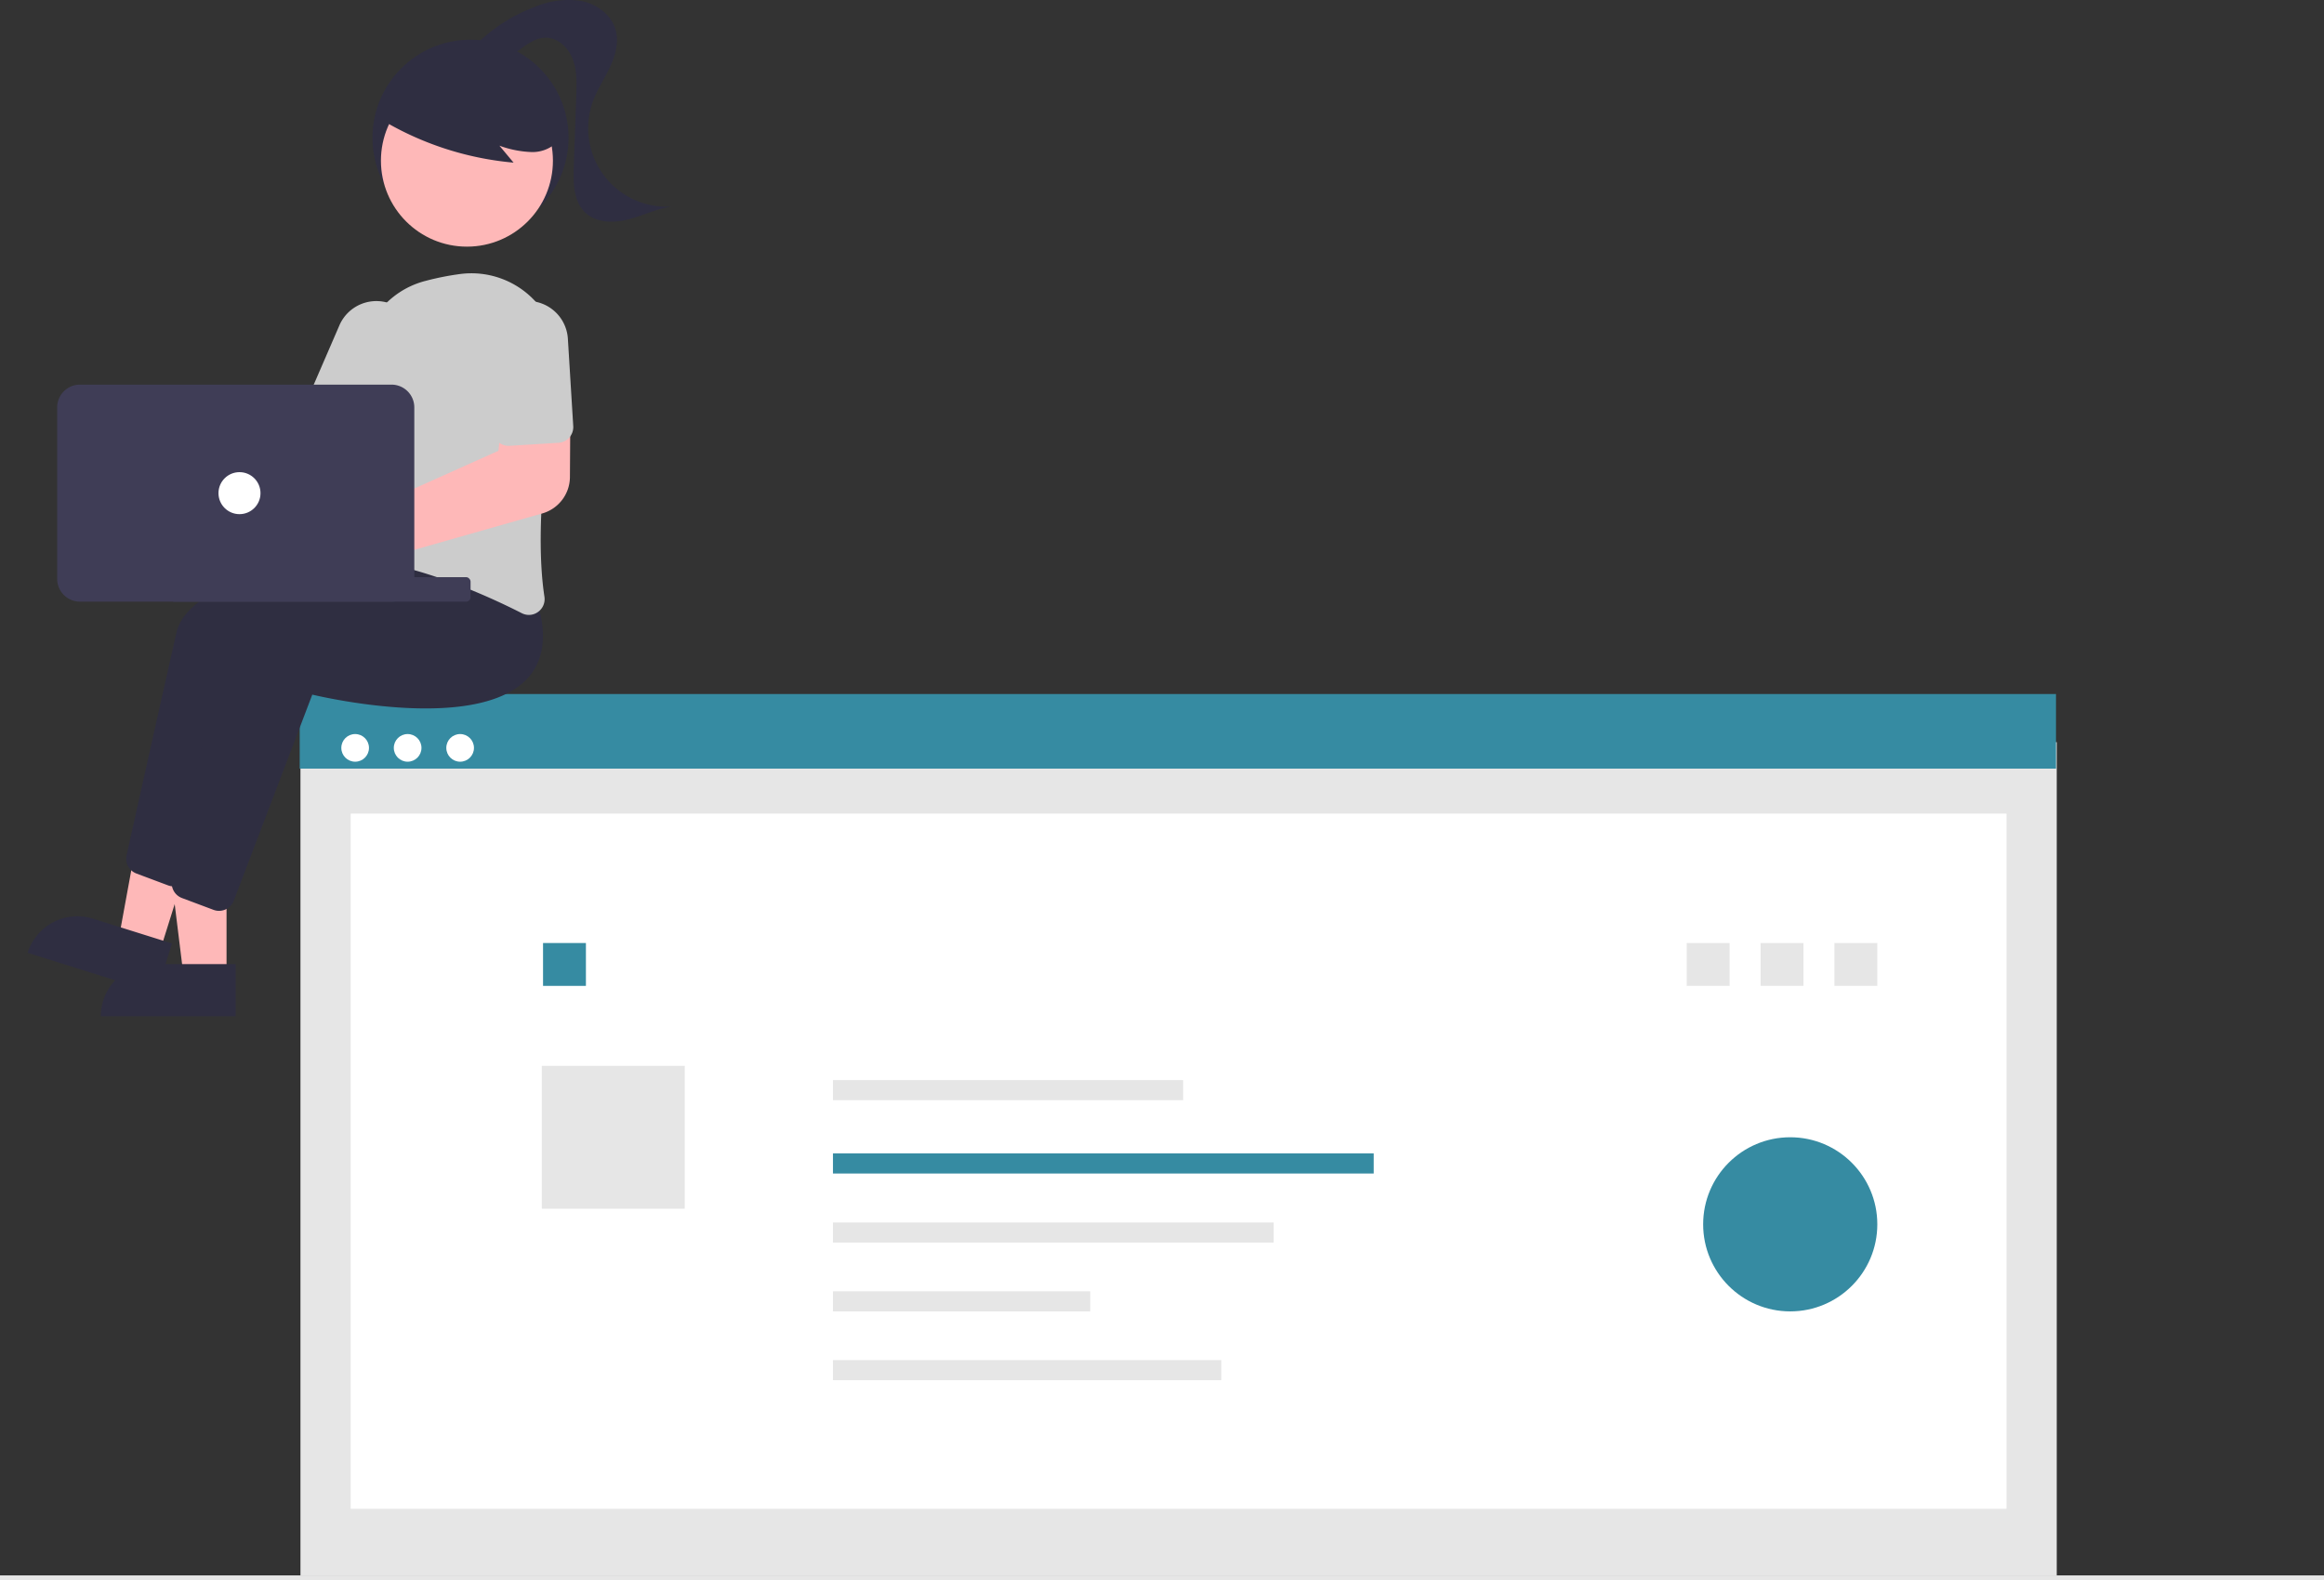 <svg id="a00b719f-590c-42c2-94d0-7f3bb3640666" data-name="Layer 1" xmlns="http://www.w3.org/2000/svg" width="931" height="633.235" viewBox="0 0 931 633.235"><rect x="0" y="0" width="931" height="633.235" fill="#333333" stroke="none"/><g id="a2bfc056-849c-4ec6-91e1-f91319e9ec32" data-name="Group 41"><rect id="a3c1d3c4-4e90-4475-ab67-d6aa194b0cda" data-name="Rectangle 62" x="120.363" y="297.375" width="703.576" height="333.859" fill="#e6e6e6"/><rect id="e222743c-d215-4483-8b06-896263acb449" data-name="Rectangle 75" x="140.482" y="326.004" width="663.339" height="278.549" fill="#fff"/><rect id="a5e02001-7de0-497e-bd39-9bc4e3f553c3" data-name="Rectangle 76" x="675.712" y="377.851" width="17.177" height="17.177" fill="#e6e6e6"/><rect id="a818f6b2-9049-4be6-858a-9eef7b067dda" data-name="Rectangle 77" x="217.543" y="377.851" width="17.177" height="17.177" fill="#368ba2"/><rect id="e2dc3e68-3640-4751-a187-2d32846d30c0" data-name="Rectangle 78" x="217.046" y="427.053" width="57.258" height="57.258" fill="#e6e6e6"/><rect id="a0ba3db0-8b31-4423-a256-2a0dc53933ae" data-name="Rectangle 80" x="120.063" y="278.086" width="703.576" height="29.89" fill="#368ba2"/><circle id="bb2c25e8-a4f5-477f-938a-ba2f4a6c137d" data-name="Ellipse 90" cx="142.275" cy="299.662" r="5.54" fill="#fff"/><circle id="eb283697-d5f2-44f6-a11b-2e5adde2f565" data-name="Ellipse 91" cx="163.303" cy="299.662" r="5.54" fill="#fff"/><circle id="e7e312b6-8acc-452e-9cd4-4f6349f5007f" data-name="Ellipse 92" cx="184.332" cy="299.662" r="5.54" fill="#fff"/><rect id="a0963db8-a572-4a40-8f57-be0fd9c2d8c3" data-name="Rectangle 60" y="631.235" width="931" height="2" fill="#e6e6e6"/><rect id="b36c2a8e-a9be-4d37-810e-923692d19cdb" data-name="Rectangle 81" x="333.688" y="432.78" width="140.281" height="8.053" fill="#e6e6e6"/><rect id="aa1d26da-49a8-41de-8cb5-b8f8184fe0ae" data-name="Rectangle 82" x="333.688" y="462.154" width="216.625" height="8.053" fill="#368ba2"/><rect id="ac31809e-ecba-4f59-90db-296bd3050334" data-name="Rectangle 83" x="333.688" y="489.827" width="176.544" height="8.053" fill="#e6e6e6"/><rect id="b84288f0-dbbf-4761-bd75-4b898461b36c" data-name="Rectangle 84" x="333.688" y="517.398" width="103.064" height="8.053" fill="#e6e6e6"/><rect id="bd93c4e7-cb78-4a87-ab16-23d001bc2737" data-name="Rectangle 85" x="333.688" y="544.967" width="155.55" height="8.053" fill="#e6e6e6"/><rect id="bba4eb33-6fa2-4df7-a8d1-83644e8e5d67" data-name="Rectangle 88" x="705.296" y="377.851" width="17.177" height="17.177" fill="#e6e6e6"/><rect id="f2a4bb2b-ea4d-4e49-9a1a-d309a808d159" data-name="Rectangle 90" x="734.879" y="377.851" width="17.177" height="17.177" fill="#e6e6e6"/><circle id="b03b494e-dda4-489e-89cd-b5d563742355" data-name="Ellipse 88" cx="717.171" cy="490.566" r="34.884" fill="#368ba2" opacity="0.997" style="isolation:isolate"/><circle id="e6d27be5-fed8-4aaf-9e55-a91224dd363a" data-name="Ellipse 97" cx="188.489" cy="55.184" r="39.273" fill="#2f2e41"/><path id="fe6a134f-9064-47d4-b31c-90708736d4a8" data-name="Path 630" d="M225.253,524.592h-17.2l-8.181-66.326h25.379Z" transform="translate(-134.5 -133.382)" fill="#feb8b8"/><path id="fa849e20-ba67-4278-81ee-d1167b7aa6dc" data-name="Path 631" d="M195.775,519.678h33.163v20.881H174.894a20.881,20.881,0,0,1,20.881-20.881Z" transform="translate(-134.5 -133.382)" fill="#2f2e41"/><path id="a88ec020-2ed6-4a48-814f-7c14aebc27ac" data-name="Path 632" d="M198.41,514.995l-16.406-5.149,12.052-65.735,24.214,7.6Z" transform="translate(-134.5 -133.382)" fill="#feb8b8"/><path id="b4b30a85-97bd-4362-a855-e6f58c99cba3" data-name="Path 633" d="M171.746,501.482l31.642,9.93-6.252,19.923-51.564-16.182A20.881,20.881,0,0,1,171.747,501.483h0Z" transform="translate(-134.5 -133.382)" fill="#2f2e41"/><path id="f42c0410-8a39-47c2-9be6-23f0eea84aff" data-name="Path 634" d="M204.005,488.528a6.258,6.258,0,0,1-2.2-.4l-12.655-4.743a6.334,6.334,0,0,1-3.947-7.271c3.185-14.321,14.04-63.077,19.984-89.228,7.049-31.019,109.885-36.783,114.259-37.013l.36-.019,11.568,14.531c4.18,13.436,2.855,23.916-3.938,31.15-19.823,21.105-79.006,8.009-86.063,6.352l-31.455,82.577a6.33,6.33,0,0,1-5.91,4.064Z" transform="translate(-134.5 -133.382)" fill="#2f2e41"/><path id="bb9232ec-2887-4985-b220-30c2c46adf62" data-name="Path 635" d="M222.239,498.346a6.255,6.255,0,0,1-2.2-.4l-12.651-4.744a6.333,6.333,0,0,1-3.947-7.271c3.185-14.321,14.04-63.077,19.984-89.228,7.049-31.019,109.885-36.783,114.259-37.013l.36-.019,11.564,14.535c4.18,13.436,2.855,23.916-3.938,31.15-19.822,21.1-79.006,8.009-86.063,6.351l-31.459,82.574a6.33,6.33,0,0,1-5.91,4.064Z" transform="translate(-134.5 -133.382)" fill="#2f2e41"/><path id="bf752b52-878a-4c47-8a02-c5dd3ca125d0" data-name="Path 636" d="M185.638,296.338a14.799,14.799,0,0,1,1.241,1.966l69.178,7.288,9.96-13.654,22.569,12.335-19.559,33.132-84.841-21.632a14.722,14.722,0,1,1,1.454-19.436Z" transform="translate(-134.5 -133.382)" fill="#feb8b8"/><path id="ae95fee3-8471-4436-bacf-47da3ee4edce" data-name="Path 637" d="M346.397,379.771a6.314,6.314,0,0,1-2.875-.7c-13.833-7.034-40.769-19.215-65.747-21.764a6.161,6.161,0,0,1-4.342-2.454,6.338,6.338,0,0,1-1.169-4.924c2.254-12.477,7.424-44.249,6.758-69.712a34.5,34.5,0,0,1,26.063-34.319h0a112.014,112.014,0,0,1,13.9-2.741,34.779,34.779,0,0,1,38.655,40.342c-4.454,26.388-8.945,63.244-5.042,88.972a6.322,6.322,0,0,1-2.551,6.1A6.213,6.213,0,0,1,346.397,379.771Z" transform="translate(-134.5 -133.382)" fill="#ccc"/><path id="f8a5325a-7268-4362-a255-60631c9bfca5" data-name="Path 638" d="M280.303,312.652a6.314,6.314,0,0,1-2.506-.523l-18.021-7.8a6.319,6.319,0,0,1-3.285-8.3l13.93-32.179a16.13,16.13,0,1,1,29.697,12.602q-.045.106-.092.212l-13.93,32.18A6.328,6.328,0,0,1,280.303,312.652Z" transform="translate(-134.5 -133.382)" fill="#ccc"/><circle id="e89a297e-1488-4b62-b167-7800139de88b" data-name="Ellipse 98" cx="187.054" cy="64.377" r="34.45" fill="#feb8b8"/><path id="bfc7d311-3606-4cd9-8309-fa0ce7944c94" data-name="Path 639" d="M286.484,180.831a124.255,124.255,0,0,0,53.757,17.713l-5.667-6.789a41.638,41.638,0,0,0,12.863,2.554,14.087,14.087,0,0,0,11.483-5.375,13.1,13.1,0,0,0,.877-12.1,24.816,24.816,0,0,0-7.807-9.763,46.482,46.482,0,0,0-43.263-7.732,27.779,27.779,0,0,0-12.922,8.289c-3.266,4.029-9.553,7.619-7.881,12.528Z" transform="translate(-134.5 -133.382)" fill="#2f2e41"/><path id="ec73fef4-50dc-4543-9636-3b24ac170308" data-name="Path 640" d="M324.634,151.81a66.918,66.918,0,0,1,24.345-15.747,34.253,34.253,0,0,1,18.443-2.289c6.153,1.238,11.971,5.494,13.688,11.531,1.4,4.936-.046,10.251-2.224,14.9s-5.086,8.956-6.848,13.776a31.441,31.441,0,0,0,31.638,42.163c-6.045.811-11.617,3.652-17.526,5.163s-12.883,1.41-17.274-2.824c-4.646-4.479-4.739-11.761-4.514-18.21l1-28.762c.17-4.889.316-9.935-1.448-14.5s-5.954-8.56-10.846-8.518c-3.708.031-6.989,2.278-9.963,4.493s-6.121,4.578-9.814,4.908-7.91-2.4-7.634-6.1" transform="translate(-134.5 -133.382)" fill="#2f2e41"/><path id="ba6ab2e4-b23b-4027-ba52-bbc91f9115f8" data-name="Path 641" d="M263.635,370.921a15.435,15.435,0,1,1,5.95-29.685h0a14.841,14.841,0,0,1,1.839.932l62.755-28.171,1.763-17.02,27.051-.724-.179,28.335a15.26,15.26,0,0,1-11.027,14.509l-73.385,20.885a14.455,14.455,0,0,1-.5,1.429,15.492,15.492,0,0,1-14.26,9.509Z" transform="translate(-134.5 -133.382)" fill="#feb8b8"/><path id="b13d6e0f-103e-49e8-b98c-f9f1d84e31ae" data-name="Path 642" d="M360.702,310.136a6.305,6.305,0,0,1-2.471.668l-19.6,1.205a6.319,6.319,0,0,1-6.687-5.912l-2.151-35a16.13,16.13,0,0,1,32.2-1.981l2.152,35a6.327,6.327,0,0,1-3.441,6.02Z" transform="translate(-134.5 -133.382)" fill="#ccc"/><rect id="ef169b54-99b1-4807-9c68-842c3cbd65db" data-name="Rectangle 91" x="67.888" y="231.258" width="120.625" height="9.818" rx="1.778" fill="#3f3d56"/><path id="ba69314c-00f4-451f-ada7-fcdfd2edc53a" data-name="Path 643" d="M157.405,365.343v-68.729a9.128,9.128,0,0,1,9.117-9.117H291.355a9.127,9.127,0,0,1,9.117,9.117v68.729a9.127,9.127,0,0,1-9.117,9.117H166.522A9.128,9.128,0,0,1,157.405,365.343Z" transform="translate(-134.5 -133.382)" fill="#3f3d56"/><circle id="bf28e027-707c-49c1-b6c0-ef0059b61f2f" data-name="Ellipse 99" cx="95.94" cy="197.599" r="8.416" fill="#fff"/></g></svg>